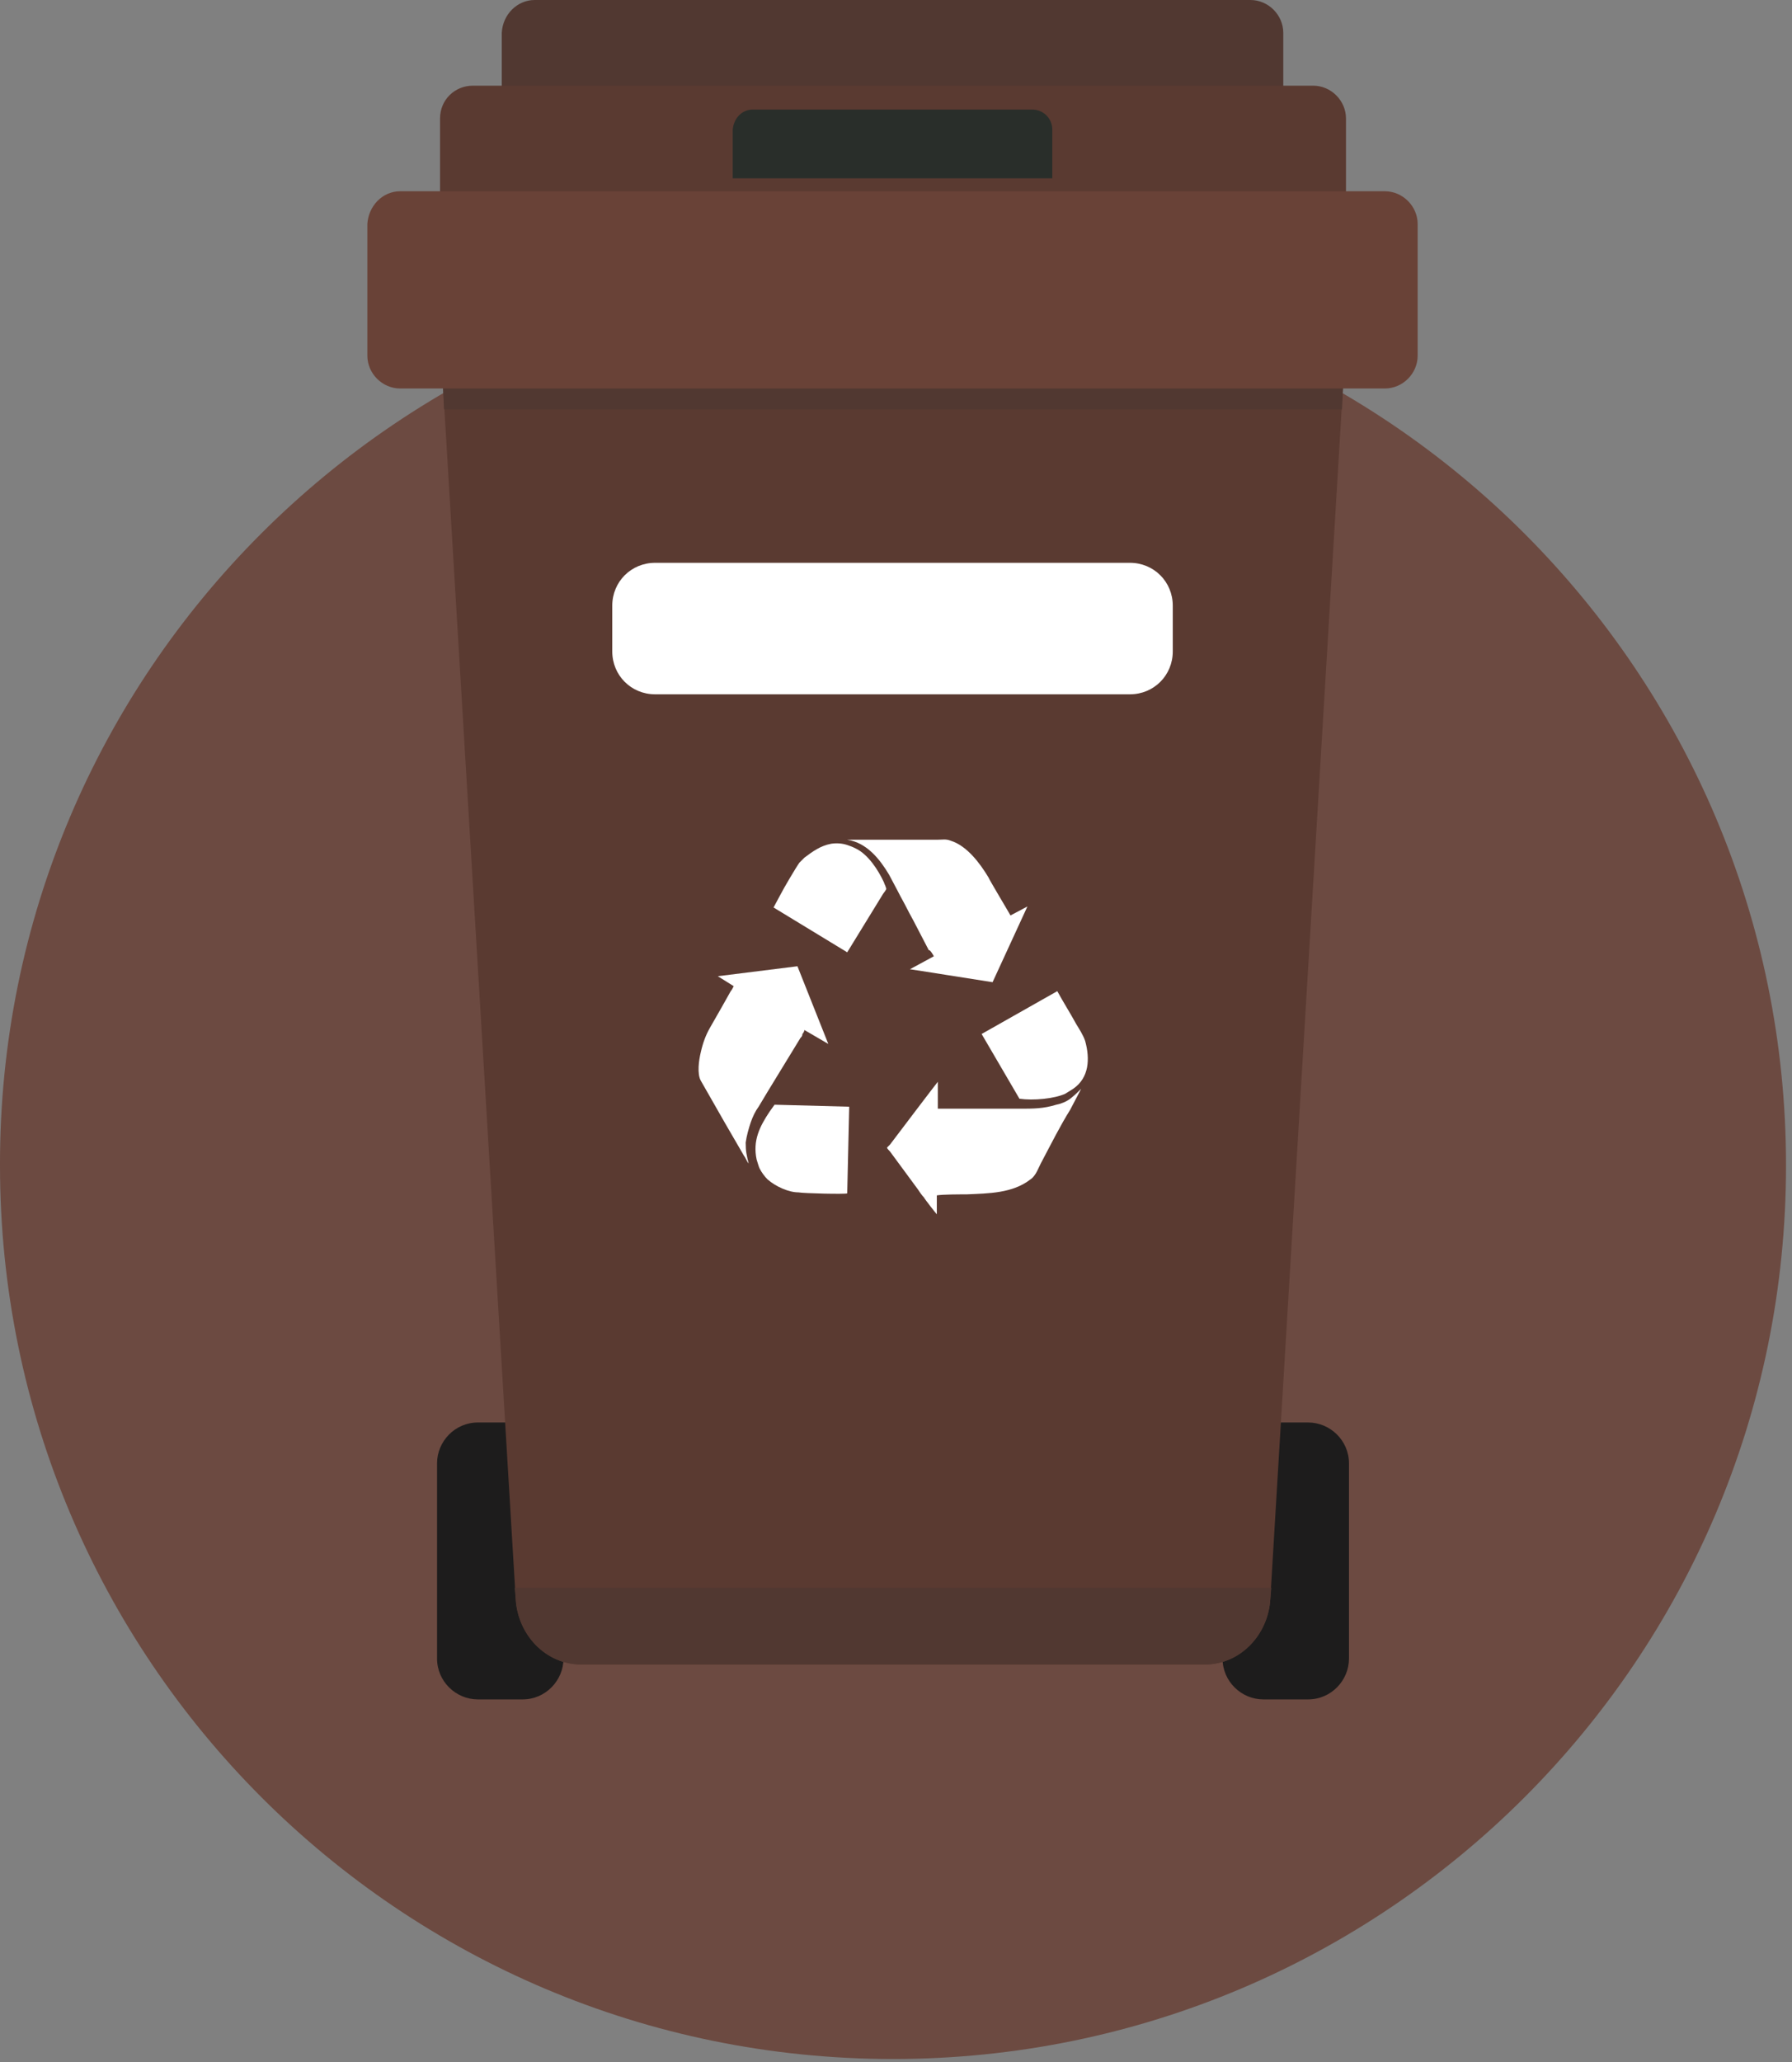 <svg width="180" height="207" viewBox="0 0 180 207" fill="none" xmlns="http://www.w3.org/2000/svg">
<rect x="0" y="0" width="180" height="207" fill="#808080" stroke="none"/>
<path fill-rule="evenodd" clip-rule="evenodd" d="M89.7 27.3C139.3 27.3 179.4 67.5 179.4 117C179.4 166.6 139.2 206.7 89.7 206.7C40.1 206.7 0 166.5 0 117C-0.1 67.5 40.1 27.3 89.7 27.3Z" fill="#694237" fill-opacity="0.86"/>
<path fill-rule="evenodd" clip-rule="evenodd" d="M48 142.8H52.5C54.7 142.8 56.6 144.6 56.6 146.9V166.5C56.6 168.7 54.8 170.6 52.5 170.6H48C45.8 170.6 43.9 168.8 43.9 166.5V146.9C43.9 144.7 45.7 142.8 48 142.8Z" fill="#1D1C1C"/>
<path fill-rule="evenodd" clip-rule="evenodd" d="M126.9 142.8H131.4C133.6 142.8 135.5 144.6 135.5 146.9V166.5C135.5 168.7 133.7 170.6 131.4 170.6H126.9C124.7 170.6 122.8 168.8 122.8 166.5V146.9C122.8 144.7 124.7 142.8 126.9 142.8Z" fill="#1D1C1C"/>
<path fill-rule="evenodd" clip-rule="evenodd" d="M44.5 38.8H89.7H134.9L127.6 160.5C127.4 164.1 124.6 167.1 121 167.1H89.7H58.4C54.8 167.1 52 164.1 51.8 160.5L44.5 38.8Z" fill="#5A3A31"/>
<path fill-rule="evenodd" clip-rule="evenodd" d="M127.7 159.4L127.6 160.5C127.4 164.1 124.6 167.1 121 167.1H89.7H58.4C54.8 167.1 52 164.1 51.8 160.5L51.7 159.4H89.7H127.7Z" fill="#513831"/>
<path fill-rule="evenodd" clip-rule="evenodd" d="M44.5 38.8H89.7H134.9L134.8 41.1H44.6L44.5 38.8Z" fill="#513831"/>
<path fill-rule="evenodd" clip-rule="evenodd" d="M53.7 0H125.6C127.4 0 128.9 1.5 128.9 3.3V16.5C128.9 18.3 127.4 19.8 125.6 19.8H53.7C51.9 19.8 50.4 18.3 50.4 16.5V3.3C50.5 1.4 52 0 53.7 0Z" fill="#513831"/>
<path fill-rule="evenodd" clip-rule="evenodd" d="M47.5 8.6H131.9C133.7 8.6 135.2 10.1 135.2 11.9V25.1C135.2 26.9 133.7 28.4 131.9 28.4H47.5C45.7 28.4 44.2 26.9 44.2 25.1V11.9C44.2 10 45.7 8.6 47.5 8.6Z" fill="#5A3A31"/>
<path fill-rule="evenodd" clip-rule="evenodd" d="M40.2 19.2H139.1C140.9 19.2 142.4 20.7 142.4 22.5V35.7C142.4 37.5 140.9 39 139.1 39H40.2C38.4 39 36.9 37.5 36.9 35.7V22.5C37 20.7 38.4 19.2 40.2 19.2Z" fill="#694237"/>
<path fill-rule="evenodd" clip-rule="evenodd" d="M93.8 96L91.4 97.3C91.5 97.3 99 98.5 99.7 98.6L103.2 91L101.5 91.9C101.4 91.7 99.3 88.2 99.3 88.1C98.4 86.6 97.1 84.9 95.5 84.4C95 84.2 94.7 84.3 94.1 84.3H86.6C86.1 84.3 85.6 84.3 85.1 84.3C87.1 84.6 88.4 86.3 89.3 87.8L90.2 89.5C90.5 90.1 90.8 90.6 91.1 91.2C91.4 91.8 91.7 92.3 92 92.9C92.4 93.7 92.9 94.6 93.3 95.4C93.4 95.3 93.7 95.8 93.8 96Z" fill="white"/>
<path fill-rule="evenodd" clip-rule="evenodd" d="M89.1 115.2C89.1 115.3 89.3 115.5 89.4 115.6L92.2 119.4C92.4 119.7 92.6 120 92.8 120.2C92.9 120.4 94 121.8 94.1 121.9V120C94.7 119.9 96.4 119.9 97.1 119.9C99.3 119.8 101.7 119.8 103.5 118.4C104.1 118 104.3 117.2 104.7 116.5C105.6 114.8 106.5 113 107.5 111.4L108.6 109.3C108.2 109.7 108 109.9 107.5 110.3C107.1 110.6 106.6 110.8 106.1 110.9C104.8 111.3 103.8 111.3 102.4 111.3C101 111.3 99.7 111.3 98.3 111.3C97.6 111.3 96.9 111.3 96.3 111.3C95.7 111.3 94.9 111.3 94.2 111.3V108.6C94.1 108.7 90 114.1 89.4 114.9C89.4 114.9 89.2 115.1 89.1 115.2Z" fill="white"/>
<path fill-rule="evenodd" clip-rule="evenodd" d="M72.1 98L73.7 99C73.6 99.2 73.5 99.4 73.4 99.5L72.5 101.1C72.1 101.8 71.7 102.5 71.3 103.2C70.9 103.9 70.6 104.7 70.4 105.6C70.2 106.4 70 107.8 70.4 108.5C70.8 109.2 71.2 109.9 71.6 110.6C72 111.3 72.4 112 72.8 112.7L74.6 115.8C74.7 116 74.8 116.1 74.9 116.3C75 116.5 75.1 116.7 75.2 116.8C75 116 74.9 115.6 74.9 114.7C75 114 75.2 113.3 75.4 112.7C75.6 112.1 75.9 111.5 76.2 111.1C76.5 110.6 76.8 110.1 77.1 109.6L80.4 104.2C80.5 104.1 80.6 104 80.6 103.8C80.7 103.7 80.8 103.5 80.8 103.4L83.2 104.8L80.1 97L72.1 98Z" fill="white"/>
<path fill-rule="evenodd" clip-rule="evenodd" d="M85.1 119.8L85.3 111.1L77.8 110.9L77.3 111.6C76.3 113.1 75.6 114.5 76 116.4C76.1 116.7 76.2 117.1 76.3 117.3C76.5 117.7 76.8 118.1 77.1 118.4C77.9 119.1 79.2 119.7 80.2 119.7C80.7 119.8 84.9 119.9 85.1 119.8Z" fill="white"/>
<path fill-rule="evenodd" clip-rule="evenodd" d="M77.7 91.1L85.1 95.6L88.6 89.9C88.7 89.7 88.9 89.5 89 89.3C89.1 89.2 88.8 88.7 88.8 88.6C88.2 87.3 87.2 85.8 86 85.2C85.8 85.1 85.6 85 85.3 84.9C84.8 84.7 84.2 84.6 83.5 84.7C82.4 84.9 81.6 85.5 80.8 86.1C80.7 86.2 80.4 86.5 80.3 86.6C80 87 78.7 89.2 78.4 89.8L77.7 91.1Z" fill="white"/>
<path fill-rule="evenodd" clip-rule="evenodd" d="M98.6 103.8L102.4 110.3C103.8 110.5 105.9 110.3 107 109.8L107.8 109.3C109.4 108.2 109.5 106.3 109 104.5C108.8 103.9 108.4 103.3 108.1 102.8C107.5 101.7 106.8 100.6 106.2 99.5L98.6 103.8Z" fill="white"/>
<path fill-rule="evenodd" clip-rule="evenodd" d="M75.6 11H103.7C104.8 11 105.7 11.9 105.7 13V17.9H73.6V13C73.7 11.9 74.5 11 75.6 11Z" fill="#292E2A"/>
<path fill-rule="evenodd" clip-rule="evenodd" d="M65.8 56.5H113.5C115.9 56.5 117.8 58.4 117.8 60.8V65.4C117.8 67.8 115.9 69.7 113.5 69.7H65.8C63.4 69.7 61.5 67.8 61.5 65.4V60.8C61.5 58.4 63.4 56.5 65.8 56.5Z" fill="white"/>
</svg>
